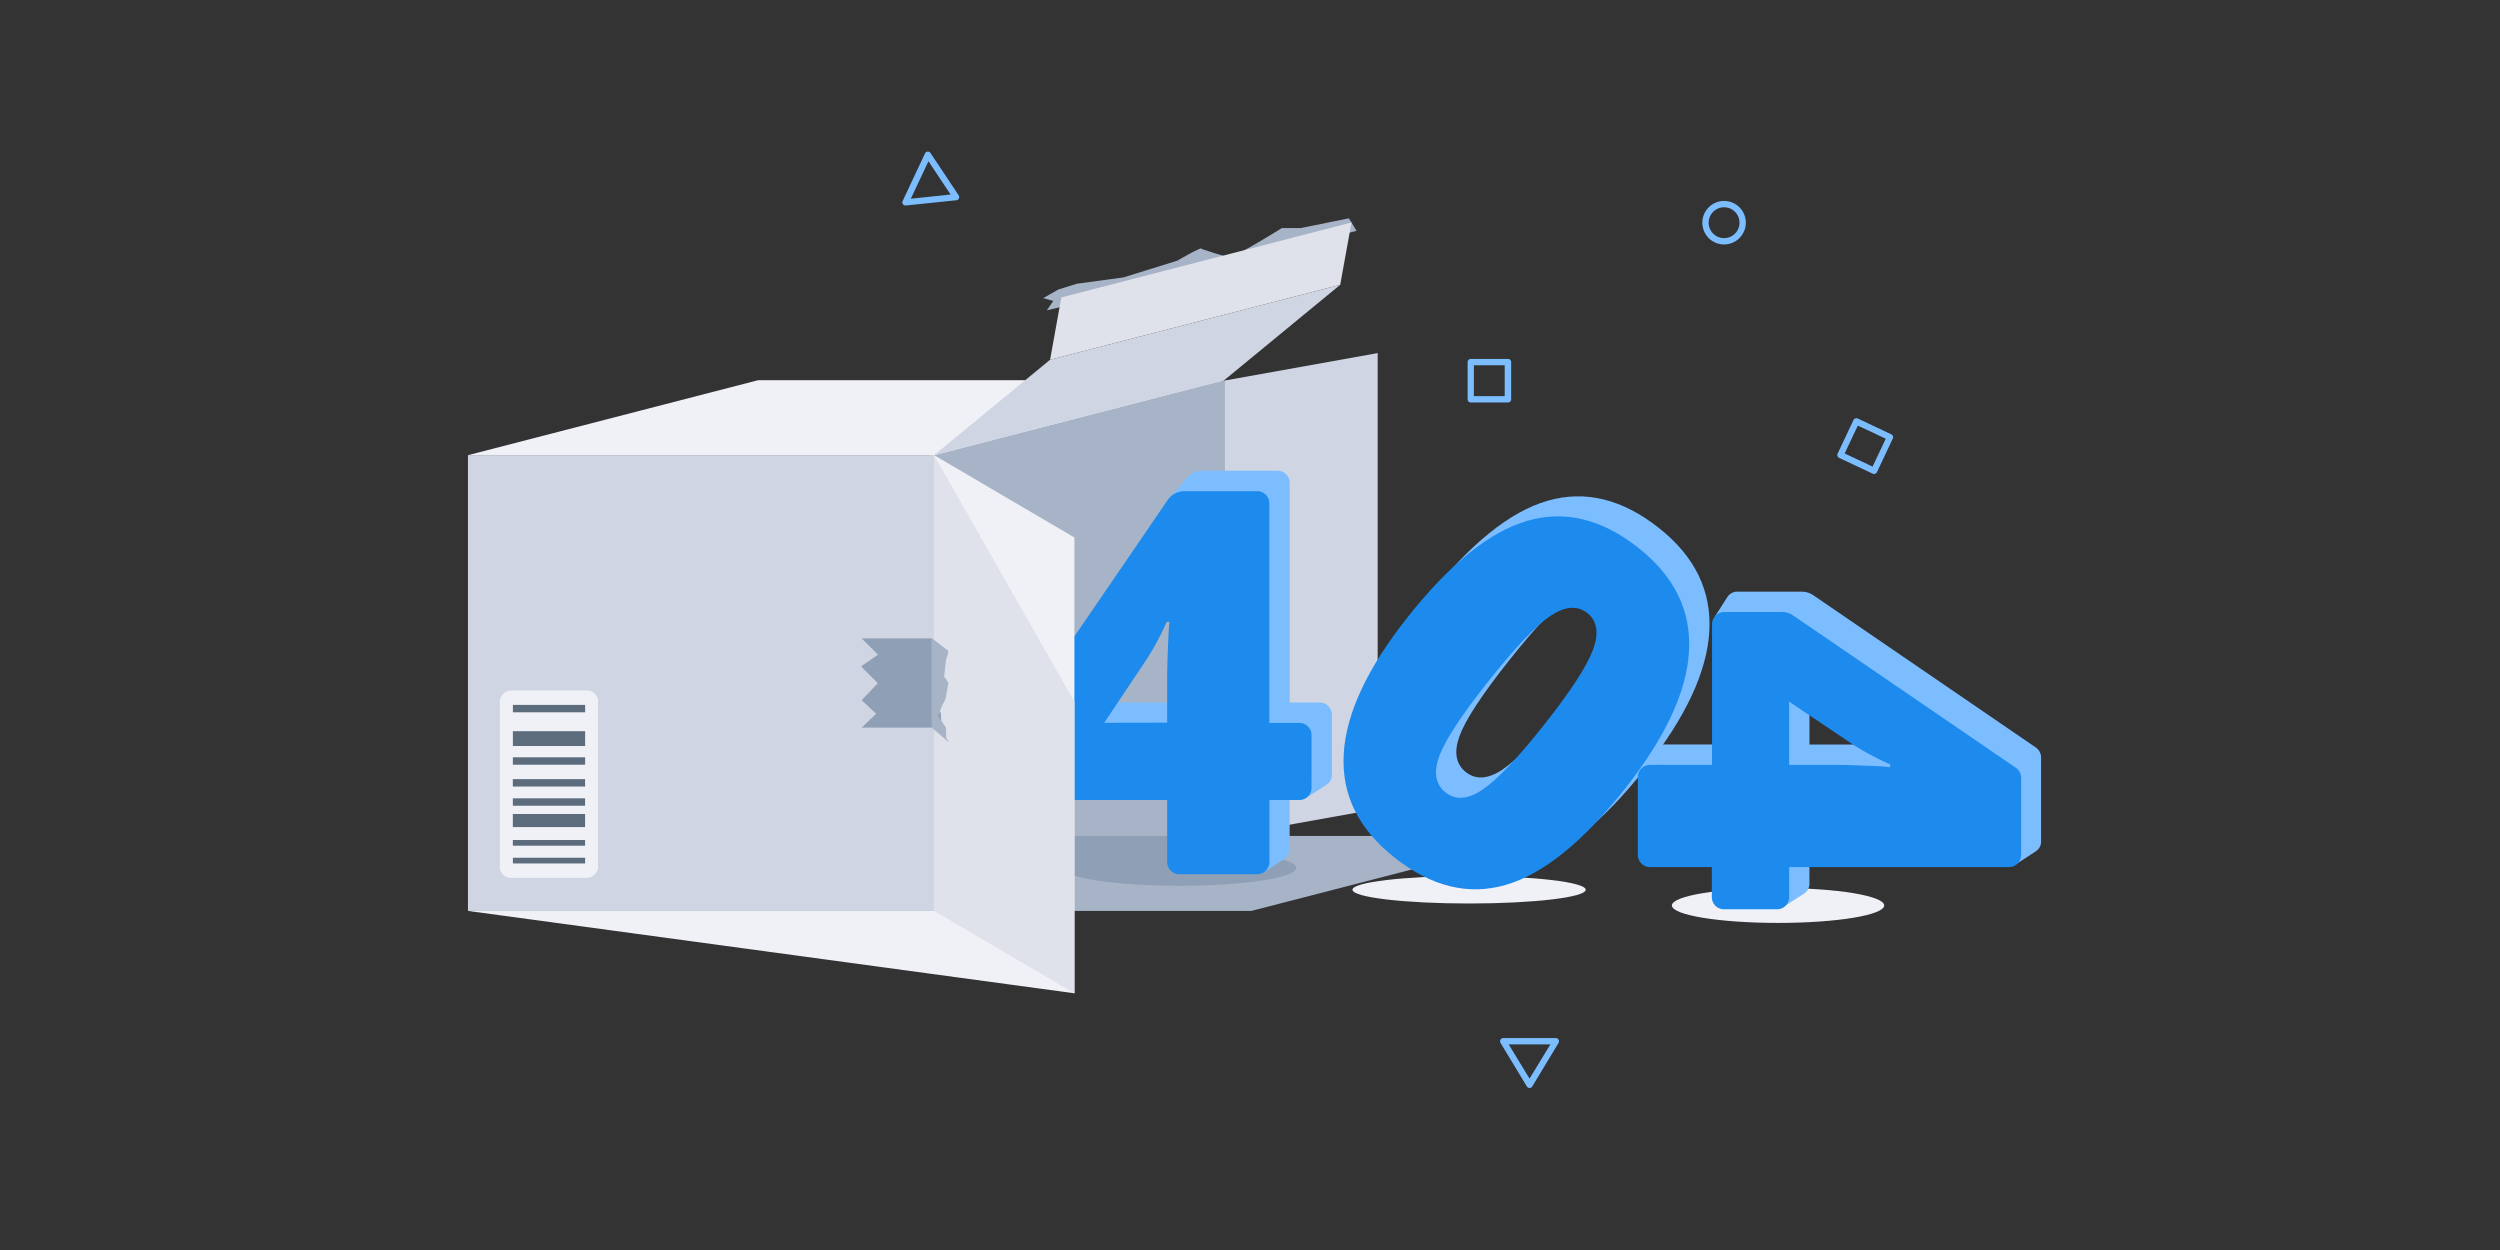 <svg id="Layer_1" data-name="Layer 1" xmlns="http://www.w3.org/2000/svg" viewBox="0 0 600 300"><rect x="0" y="0" width="600" height="300" fill="#333333" stroke="none"/><defs><style>.cls-1{fill:#eff1f7;}.cls-2{fill:#7bbdff;}.cls-3{fill:#cfd5e2;}.cls-4{fill:#a7b3c6;}.cls-5{fill:#8f9fb5;}.cls-6{fill:#5d6c7c;}.cls-7{fill:#1d8aed;}.cls-8{fill:#dfe2ea;}</style></defs><title>404-01</title><polygon class="cls-1" points="112.31 218.62 257.86 238.39 238.06 205.59 112.31 218.62"/><path class="cls-2" d="M413.78,58.67A5.22,5.22,0,1,1,419,53.45,5.23,5.23,0,0,1,413.78,58.67Zm0-8.92a3.7,3.7,0,1,0,3.7,3.7A3.7,3.7,0,0,0,413.78,49.75Z"/><path class="cls-2" d="M367.09,261.11h0a.74.74,0,0,1-.65-.37l-6.32-10.45a.78.78,0,0,1,0-.77.76.76,0,0,1,.67-.38H373.4a.74.74,0,0,1,.66.38.76.76,0,0,1,0,.77l-6.31,10.45A.76.76,0,0,1,367.09,261.11Zm-5-10.45,5,8.21,5-8.21Z"/><path class="cls-2" d="M449.78,113.77a.72.72,0,0,1-.32-.08l-8.07-3.8a.77.77,0,0,1-.37-1l3.81-8.07a.75.75,0,0,1,.43-.39.78.78,0,0,1,.58,0l8.08,3.81a.76.76,0,0,1,.36,1l-3.81,8.07a.79.79,0,0,1-.69.44Zm-7.06-4.94,6.7,3.16,3.16-6.7-6.7-3.15Z"/><path class="cls-2" d="M217.33,49.32a.76.76,0,0,1-.69-1.09L222,36.82a.76.76,0,0,1,1.32-.1l6.76,10.16a.77.77,0,0,1,.06.75.76.76,0,0,1-.62.43l-12.14,1.26Zm5.5-10.63-4.23,9,9.54-1Z"/><polygon class="cls-3" points="293.81 200.74 330.64 194.13 330.64 84.74 293.81 91.35 293.81 200.74"/><polygon class="cls-4" points="293.81 200.64 223.21 200.64 223.21 103.21 293.81 91.25 293.81 200.64"/><polygon class="cls-5" points="224.17 218.62 112.31 218.62 181.94 200.63 293.81 200.63 224.17 218.62"/><polygon class="cls-4" points="224.17 218.62 300.33 218.62 369.96 200.63 293.81 200.63 224.17 218.62"/><polygon class="cls-1" points="224.17 109.24 112.31 109.24 181.94 91.25 293.81 91.25 224.17 109.24"/><polygon class="cls-3" points="224.17 109.24 252.02 86.34 321.65 68.35 293.81 91.25 224.17 109.24"/><rect class="cls-3" x="112.31" y="109.23" width="111.86" height="109.39"/><rect class="cls-1" x="109.27" y="176.41" width="44.97" height="23.57" rx="2.59" transform="translate(319.95 56.44) rotate(90)"/><rect class="cls-6" x="130.87" y="161.38" width="1.78" height="17.34" transform="translate(301.81 38.3) rotate(90)"/><rect class="cls-6" x="130.87" y="173.96" width="1.78" height="17.34" transform="translate(314.39 50.88) rotate(90)"/><rect class="cls-6" x="130.87" y="179.21" width="1.78" height="17.34" transform="translate(319.63 56.12) rotate(90)"/><rect class="cls-6" x="130.87" y="183.82" width="1.78" height="17.34" transform="translate(324.24 60.73) rotate(90)"/><rect class="cls-6" x="130.19" y="188.26" width="3.14" height="17.34" transform="translate(328.68 65.17) rotate(90)"/><rect class="cls-6" x="131.07" y="193.62" width="1.37" height="17.34" transform="translate(334.04 70.53) rotate(90)"/><rect class="cls-6" x="131.07" y="197.87" width="1.37" height="17.34" transform="translate(338.3 74.79) rotate(90)"/><rect class="cls-6" x="129.98" y="168.59" width="3.55" height="17.34" transform="translate(309.02 45.51) rotate(90)"/><ellipse class="cls-1" cx="426.73" cy="217.31" rx="25.48" ry="4.19"/><ellipse class="cls-1" cx="352.58" cy="213.54" rx="27.99" ry="3.3"/><ellipse class="cls-5" cx="283.12" cy="208.28" rx="27.99" ry="4.31"/><path class="cls-2" d="M361.89,96.59H353a.76.76,0,0,1-.77-.76V86.9a.76.76,0,0,1,.77-.76h8.92a.76.76,0,0,1,.76.76v8.93A.76.76,0,0,1,361.89,96.59Zm-8.16-1.52h7.4V87.66h-7.4Z"/><path class="cls-2" d="M394.79,184.53q-15.15,19.14-28.61,23t-26.69-6.63q-12.93-10.23-12.13-24.72t15.32-32.85q15.22-19.25,28.75-23.15t26.74,6.56q12.88,10.19,12.07,24.75T394.79,184.53Zm-32.72-25.89q-9.68,12.24-11.78,18t1.5,8.65c2.43,1.92,5.4,1.71,8.9-.66s8.4-7.52,14.7-15.49,10.25-14,11.77-18,1.07-7-1.33-8.87-5.33-1.71-8.8.58S368.58,150.42,362.07,158.64Z"/><path class="cls-7" d="M389.91,189.4q-15.15,19.14-28.61,23t-26.68-6.64Q321.69,195.53,322.49,181t15.32-32.85Q353,128.93,366.55,125t26.75,6.56q12.87,10.2,12.06,24.75T389.91,189.4ZM357.2,163.52q-9.69,12.22-11.79,18t1.51,8.65q3.65,2.9,8.9-.66t14.7-15.48q9.5-12,11.76-18T381,147.17q-3.6-2.85-8.8.58T357.2,163.52Z"/><path class="cls-2" d="M309.54,168.6V115.9a2.93,2.93,0,0,0-2.93-2.92h-18a4.87,4.87,0,0,0-3.45,1.43l-4.34,4.91,2.64-.25-35.12,49.84v18.25H285V205h19.66l-1.38,4.39,4.89-3.2a2.9,2.9,0,0,0,1.35-2.12,2.64,2.64,0,0,0,0-.28v-16.6h5.25l-1.47,4.44,5-3.25a2.9,2.9,0,0,0,1.35-2.11,2.83,2.83,0,0,0,0-.29V171.52a2.93,2.93,0,0,0-2.93-2.92Zm-24.32-18.85q-.23,5.13-.22,8.15v10.7H267l13-20.2c1.8-2.81,3.42-.79,4.84-4h.69A53.49,53.49,0,0,0,285.22,149.75Z"/><path class="cls-7" d="M311.87,192h-7.21v14.89a2.92,2.92,0,0,1-2.92,2.92H283.05a2.93,2.93,0,0,1-2.93-2.92V192H246.37a2.93,2.93,0,0,1-2.93-2.92V174.69A3,3,0,0,1,244,173L280.25,120a4.87,4.87,0,0,1,4-2.12h17.47a2.93,2.93,0,0,1,2.92,2.93v52.69h7.21a2.93,2.93,0,0,1,2.92,2.93v12.71A2.92,2.92,0,0,1,311.87,192Zm-31.75-18.56V162.78c0-2,.08-4.73.22-8.15s.27-5.21.35-5.38H280a66.1,66.1,0,0,1-4.85,9.06L265,173.47Z"/><polygon class="cls-1" points="224.17 218.62 257.86 238.38 257.86 129 224.17 109.23 224.17 218.62"/><polygon class="cls-8" points="224.17 109.23 257.86 168.44 257.86 238.38 224.17 218.62 224.17 109.23"/><path class="cls-2" d="M432.45,142H416.63a2.92,2.92,0,0,0-2.11,1.36l-3,4.7,4.24-1.2v31.81h-16.6l-.28,0a2.89,2.89,0,0,0-2.12,1.36l-3.14,4.85,4.33-1.35v19.66h17.81v10.13H429.4l-1.59,4.47,5.08-3.28a2.91,2.91,0,0,0,1.37-2.11,2.81,2.81,0,0,0,0-.29v-8.92H485l-1.45,4.41,4.95-3.22a2.92,2.92,0,0,0,1.36-2.11,2.81,2.81,0,0,0,0-.29V181.81a2.92,2.92,0,0,0-1.27-2.42L435.2,142.86A4.91,4.91,0,0,0,432.45,142Zm26.05,37.25a51.38,51.38,0,0,0-5.38-.35q-5.13-.22-8.15-.22h-10.7V163.53l15.16,10.19a67.34,67.34,0,0,0,9.07,4.85Z"/><path class="cls-7" d="M410.84,215.31V208.1H396a2.92,2.92,0,0,1-2.92-2.92V186.49a2.92,2.92,0,0,1,2.92-2.92h14.89V149.81a2.93,2.93,0,0,1,2.92-2.93h13.82a4.91,4.91,0,0,1,2.75.85l53.42,36.54a2.93,2.93,0,0,1,1.27,2.41v18.5a2.92,2.92,0,0,1-2.92,2.92H429.4v7.21a2.92,2.92,0,0,1-2.93,2.92H413.76A2.92,2.92,0,0,1,410.84,215.31Zm18.56-31.74h10.69c2,0,4.73.07,8.15.22a53.17,53.17,0,0,1,5.38.34v-.69a66.1,66.1,0,0,1-9.06-4.85L429.4,168.4Z"/><path class="cls-5" d="M223.6,153.22H206.8l3.92,3.91-3.92,2.7v.25l3.88,3.89-3.88,4.08,3.48,3.24-3.48,3.34h19.59v-.25l-.48-.56-.09-2.62s-1.78-2.63-1.91-2.77a39.86,39.86,0,0,1,1.83-4.14l.65-3.76v-.09l-1-1.49.45-4Z"/><path class="cls-4" d="M223.6,174.63l4,3.41v-.24l-.48-.56-.09-2.63s-1.78-2.63-1.92-2.76a39.11,39.11,0,0,1,1.83-4.15l.66-3.76v-.08l-1-1.5.44-4,.53-1.66v-.55l-4-2.92Z"/><path class="cls-4" d="M253.26,74l72.3-18.6-1.2-2-.64-1-11.59,2.34h-4.47s-11.38,7-12.41,7-6.87-2-6.87-2c.54-.88-5.86,2.83-5.86,2.83l-12.87,4L258.42,68.1,254,69.48l-3.62,2.07,2.41.68-1.55,2.24Z"/><polygon class="cls-8" points="254.72 71.38 252.02 86.34 321.65 68.35 324.36 53.39 254.72 71.38"/></svg>